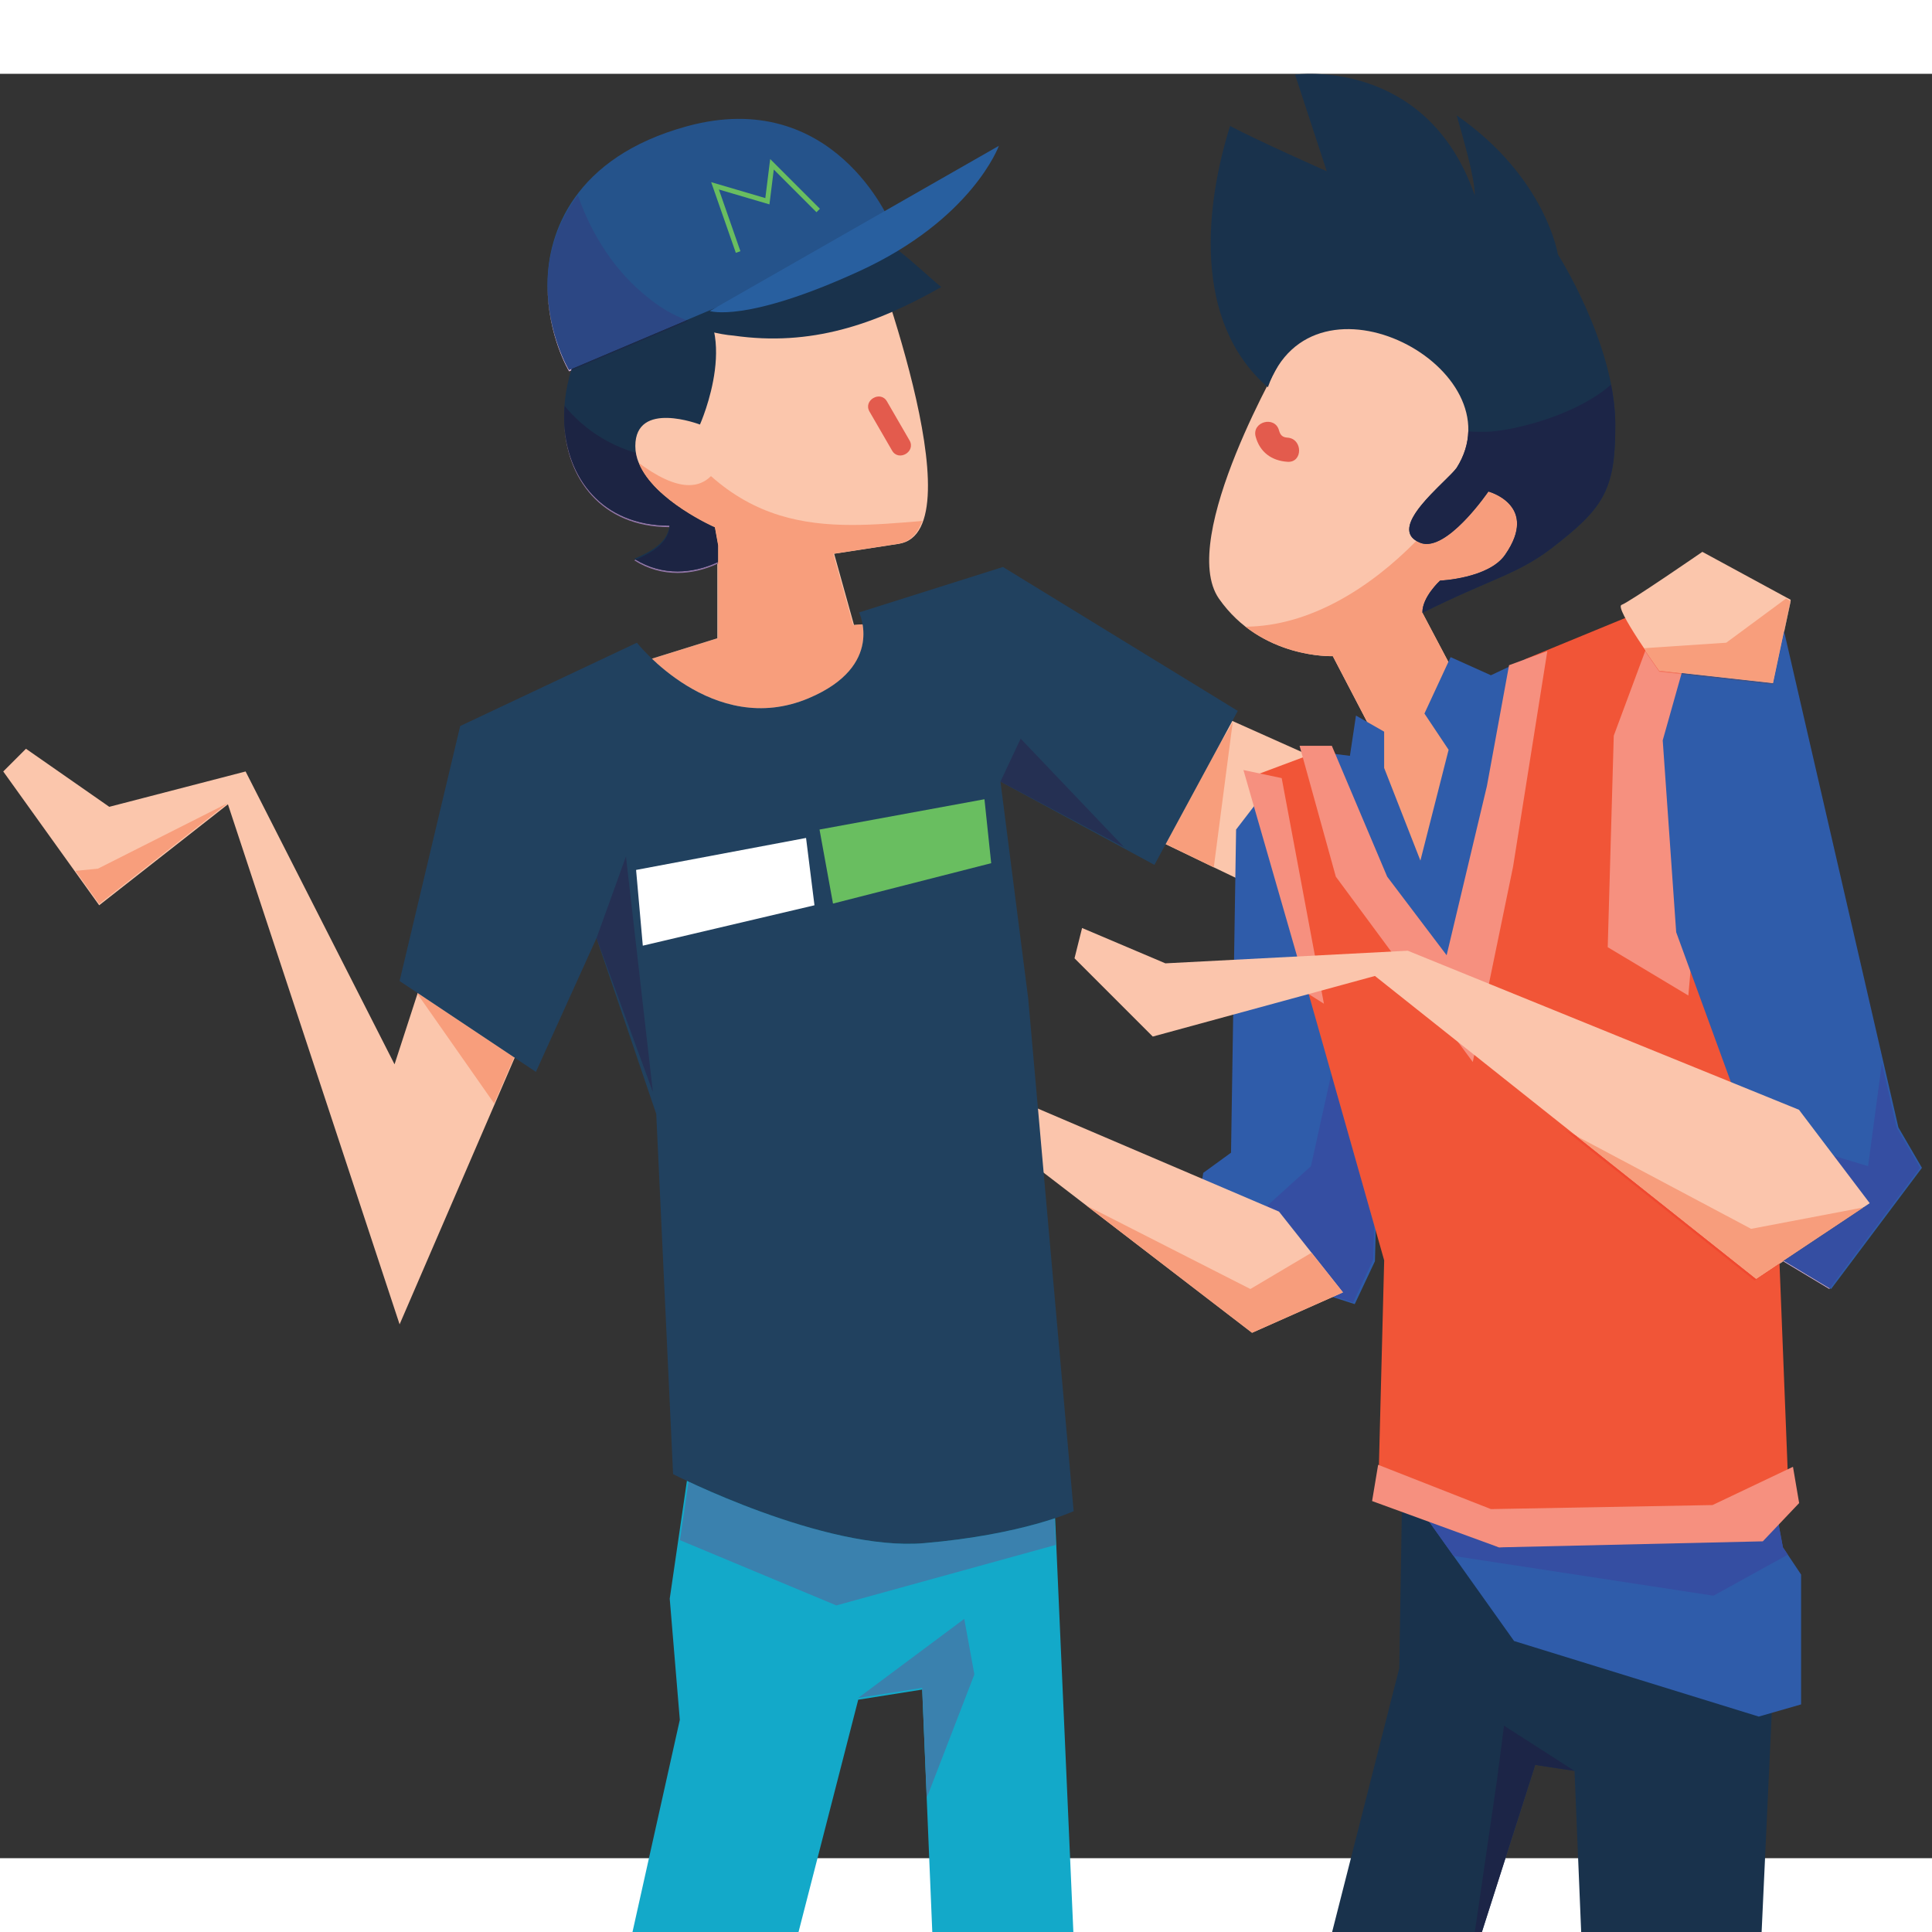 <?xml version="1.0" encoding="UTF-8"?>
<!DOCTYPE svg  PUBLIC '-//W3C//DTD SVG 1.1//EN'  'http://www.w3.org/Graphics/SVG/1.1/DTD/svg11.dtd'>
<svg enable-background="new 0 0 1191 1137" version="1.1" width="400" height="400" viewBox="0 0 1191 1100" xml:space="preserve" xmlns="http://www.w3.org/2000/svg">
<rect x="0" y="0" width="1191" height="1100" fill="#333333" stroke="none"/>
<style type="text/css">
<![CDATA[
	.st0{fill:#13A9C9;}
	.st1{fill:#E35B4D;}
	.st2{fill:#19324C;}
	.st3{fill:#1C2443;}
	.st4{fill:#1C2547;}
	.st5{fill:#1C2A49;}
	.st6{fill:#1F2238;}
	.st7{fill:#21415F;}
	.st8{fill:#F04930;}
	.st9{fill:#F15537;}
	.st10{fill:#253053;}
	.st11{fill:#25538B;}
	.st12{fill:#F47961;}
	.st13{fill:#F6907F;}
	.st14{fill:#285F9F;}
	.st15{fill:#F79D7C;}
	.st16{fill:#F89E7C;}
	.st17{fill:#9175A7;}
	.st18{fill:#956581;}
	.st19{fill:#2C4784;}
	.st20{fill:#FBC5AC;}
	.st21{fill:#FBC6AC;}
	.st22{fill:#2F5CAA;}
	.st23{fill:#FFFFFF;}
	.st24{fill:#CBACD2;}
	.st25{fill:#69BE60;}
	.st26{fill:#CE8C96;}
	.st27{fill:#354EA2;}
	.st28{fill:#3A81AE;}
	.st29{fill:#A182B8;}
	.st30{fill:#A66E8B;}
	.st31{fill:#A85E6D;}
	.st32{fill:#404880;}
	.st33{fill:#405284;}
]]>
</style>
		<polyline class="st0" points="649.41 867.39 668.09 1290.7 580.94 1294.9 568.49 996.05 529.06 1002.3 452.28 1301.1 358.9 1284.5 419.08 1014.7 412.86 940.02 427.38 840.42 649.41 867.39"/>
		<polyline class="st21" points="731.9 386.51 923.32 472.1 881.3 553.03 686.77 459.65 731.9 386.51"/>
		<polyline class="st21" points="269.68 529.16 243.22 610.61 151.4 430.08 67.364 451.87 16.006 416.08 2 430.08 61.139 512.57 140.51 450.32 246.34 770.91 338.16 558.21 269.68 529.16"/>
		<path class="st28" d="m424.44 867.84-5.267 36.108 96.404 40.232 135.26-37.314-0.723-16.368c-14.177 4.714-41.131 11.938-80.59 15.285-3.153 0.267-6.385 0.394-9.692 0.394-48.509 0-111.71-27.259-135.39-38.337"/>
		<polyline class="st22" points="777.56 445.65 762 465.88 758.88 665.08 741.76 677.53 733.98 725.78 835.14 758.46 847.59 732 850.7 615.28 777.56 445.65"/>
		<polyline class="st20" points="257.23 567.04 257.33 567.18 257.38 567.05 257.23 567.04"/>
		<polyline class="st16" points="257.38 567.05 257.33 567.18 304.66 634.78 316.94 606.33 258.14 567.12 257.38 567.05"/>
		<polyline class="st20" points="740.17 485.28 748.24 489.22 748.25 489.16 740.17 485.28"/>
		<polyline class="st16" points="759.92 399.74 751.7 413.68 718.64 474.78 740.17 485.28 748.25 489.16 759.92 399.74"/>
		<path class="st20" d="m791.83 172.75s-66.44 113.6-40.361 150.85c26.069 37.253 70.156 35.394 70.156 35.394l22.347 42.834 11.174 93.109 27.939 18.627 28.549-115.47-34.761-65.802 59.291-37.558 13.952-100.25-76.343-92.511-89.396 9.313 7.453 61.459"/>
		<path class="st15" d="m917.54 257.49s-21.962 32.274-38.031 32.337h-0.047-2e-3c-1.277 0-2.516-0.205-3.704-0.646-0.039-0.014-0.077-0.029-0.115-0.043-0.947-0.368-1.784-0.773-2.52-1.21-28.6 29.167-65.907 52.605-105.29 52.908 22.093 17.216 47.441 18.167 52.778 18.167 0.664 0 1.018-0.015 1.018-0.015l22.347 42.834 11.174 93.109 27.939 18.627 28.549-115.47-34.761-65.802c-4e-3 -0.132-6e-3 -0.263-6e-3 -0.395-6e-3 -9.513 10.876-19.472 10.876-19.472s29.904-1.289 40.038-15.831c5.417-7.771 7.438-14.113 7.436-19.25-9e-3 -15.174-17.679-19.849-17.679-19.849"/>
		<polyline class="st27" points="820.7 616.53 808.15 673.38 780.79 698.13 788.44 701.4 827.87 751.2 822.4 753.63 834.1 757.42 846.55 730.96 847.12 709.69 820.7 616.53"/>
		<path class="st2" d="m876.87 332.29c41.595-20.792 58.342-23.6 79.449-39.722 32.287-24.84 39.686-35.941 39.437-76.988-0.311-49.351-35.388-104.29-35.388-104.29s-7.441-47.497-62.391-85.668c3.726 13.034 11.174 38.171 11.174 49.352-29.795-85.669-110.81-74.496-110.81-74.496l19.55 59.595s-43.442-19.252-59.595-27.928c-14.9 47.485-23.885 120.12 23.283 161.09 27.94-79.154 154.88-11.173 116.39 49.668-6.201 8.693-44.682 37.545-22.335 46.239 16.134 6.213 41.898-31.648 41.898-31.648s31.661 8.377 10.244 39.102c-10.134 14.542-40.038 15.831-40.038 15.831s-11.186 10.235-10.87 19.865"/>
		<path class="st1" d="m793.67 239.18c-9.739-0.657-16.936-5.848-19.586-15.417-2.566-9.29 11.811-13.216 14.37-3.965 0.815 2.943 2.092 4.269 5.216 4.487 9.533 0.633 9.605 15.551 0 14.895z"/>
		<polyline class="st2" points="768.86 1598.7 946.41 1042.5 970.62 1046.2 994.82 1631 1064.4 1611.1 1093.5 982.88 968.75 863.69 864.46 869.27 862.59 982.88 706.16 1597.5 768.86 1598.7"/>
		<polyline class="st22" points="1093.5 878.58 1099.1 908.39 1110.3 925.14 1110.3 1005.2 1084.2 1012.7 933.37 966.12 864.46 869.27 1093.5 878.58"/>
		<polyline class="st5" points="878.52 889.04 896.05 913.68 878.52 889.04 878.52 889.04"/>
		<polyline class="st27" points="1095.4 888.69 1086.1 899.07 924.06 908.39 878.52 889.04 896.05 913.68 1056.3 938.19 1102.1 912.9 1099.1 908.39 1095.4 888.69"/>
		<polygon class="st22" points="940.2 360.85 896.73 575.63 834.65 492.47 812.31 417.97 832.17 420.44 835.9 395.62 853.27 405.54 853.27 427.9 875.62 485.02 893.01 416.72 878.11 394.37 894.24 359.59 919.08 370.77"/>
		<polyline class="st9" points="1048.8 316.15 940.2 360.85 896.73 575.63 836.53 485.62 812.31 417.97 769 434.17 853.29 731.47 849.56 876.73 924.06 908.39 1086.1 899.07 1102.8 880.45 1091.7 599.23 1048.8 316.15"/>
		<polygon class="st13" points="953.86 355.89 932.75 488.74 907.92 609.18 823.49 494.94 801.14 414.25 821.02 414.25 855.15 494.94 891.79 543.36 916.62 439.07 930.27 364.57"/>
		<polyline class="st13" points="1048.8 316.15 1027.1 321.13 994.82 408.03 991.1 538.4 1040.8 568.19 1058.1 370.79 1048.8 316.15"/>
		<polygon class="st13" points="816.14 573.24 790.11 434.17 766.53 429.2 806.22 567"/>
		<polygon class="st13" points="1105.3 858.72 1055.7 882.31 919.1 884.8 849.56 857.49 845.84 879.84 924.06 908.39 1086.7 904.67 1109.1 881.08"/>
		<path class="st29" d="m995.7 212.76c0.03 0.94 0.049 1.882 0.055 2.818 4e-3 0.642 6e-3 1.275 6e-3 1.902 0-0.627-2e-3 -1.261-6e-3 -1.902-5e-3 -0.937-0.024-1.877-0.055-2.818"/>
		<path class="st30" d="m905.13 220.47c-0.238 7.392-2.432 14.955-7.155 22.433-4.833 6.774-29.269 25.792-29.244 37.97-0.025-12.178 24.411-31.196 29.244-37.97 4.723-7.464 6.956-15.037 7.187-22.431-0.011-1e-3 -0.021-1e-3 -0.032-2e-3"/>
		<path class="st31" d="m879.51 289.83h-0.047c0.016 1e-3 0.032 0 0.047 0m-3.753-0.645c1.188 0.441 2.427 0.645 3.704 0.646-1.275-1e-3 -2.517-0.206-3.704-0.646"/>
		<path class="st4" d="m993.13 191.61c-20 17.751-55.595 27.405-74.051 28.949-1.999 0.103-3.936 0.147-5.83 0.147-2.769 0-5.447-0.093-8.09-0.23-0.231 7.394-2.464 14.967-7.187 22.431-4.833 6.774-29.269 25.792-29.244 37.97 7e-3 3.449 1.976 6.35 6.908 8.269 0.038 0.015 0.076 0.029 0.115 0.043 1.187 0.44 2.429 0.645 3.704 0.646h2e-3 0.047c16.068-0.067 38.031-32.337 38.031-32.337s17.67 4.675 17.679 19.851c3e-3 5.138-2.019 11.479-7.436 19.25-10.134 14.542-40.038 15.831-40.038 15.831s-10.882 9.959-10.876 19.472c0 0.132 2e-3 0.263 6e-3 0.395 41.595-20.792 58.342-23.6 79.449-39.722 31.783-24.452 39.448-35.591 39.443-75.085 0-0.627-2e-3 -1.261-6e-3 -1.902-6e-3 -0.937-0.024-1.878-0.055-2.818-0.234-7.036-1.187-14.136-2.571-21.16"/>
		<polyline class="st29" points="946.41 1042.5 905.53 1170.5 905.51 1170.7 946.42 1042.5 946.41 1042.5"/>
		<polyline class="st4" points="927.17 1018.3 922.83 1051.8 905.53 1170.5 946.41 1042.5 946.42 1042.5 946.42 1042.5 970.63 1046.2 927.17 1018.3"/>
		<polyline class="st22" points="1047.8 329.96 1097.6 334.1 1170.3 649.52 1184.8 674.42 1128.8 749.12 1045.8 699.32 1056.1 624.62 1067 621.51 1033.3 529.16 1025 410.89 1047.8 329.96"/>
		<polyline class="st24" points="1099.8 731.76 1099.3 732.08 1127.7 749.12 1128 748.69 1099.8 731.76"/>
		<polyline class="st27" points="1160.1 609.9 1151.6 673.38 1130.6 667.08 1152.6 696.21 1148.7 698.85 1149.4 698.71 1099.8 731.76 1128 748.69 1183.7 674.42 1169.2 649.52 1160.1 609.9"/>
		<polyline class="st20" points="1109 638.63 867.82 540.58 718.42 548.36 667.06 526.57 662.39 545.25 710.64 593.5 847.59 556.14 1082.6 742.9 1152.6 696.21 1109 638.63"/>
		<polyline class="st20" points="827.87 751.2 788.44 701.4 567.46 606.99 481.34 630.84 415.97 612.17 402.49 627.73 491.72 678.58 570.57 621.51 771.84 776.1 827.87 751.2"/>
		<path class="st2" d="m361.02 162.77c-28.585 49.023-10.882 115.75 51.758 115.75-1.362 10.895-12.255 16.341-21.8 20.427 34.056 21.788 78.994-5.447 87.164-39.491 10.894-38.129 8.171-88.514-14.979-121.2-12.255-17.699-57.193-54.473-77.632-27.232l-24.511 51.744"/>
		<path class="st17" d="m391.88 299.51c-0.304 0.132-0.607 0.263-0.909 0.393 8.475 5.419 17.619 7.802 26.707 7.802 8.424 0 16.797-2.049 24.532-5.629v-0.949c-7.733 3.578-16.101 5.625-24.522 5.625-8.765-1e-3 -17.589-2.22-25.808-7.242m-44.067-84.814c1.091 34.593 22.824 64.699 64.813 64.768 0.057-0.312 0.104-0.628 0.145-0.948-41.708 0-63.493-29.578-64.958-63.82"/>
		<path class="st3" d="m348.07 204.7c-0.272 3.358-0.355 6.696-0.251 9.995 1.465 34.242 23.25 63.819 64.958 63.819-0.041 0.32-0.088 0.637-0.145 0.948h0.145c-1.319 10.55-11.577 15.992-20.891 20.046 8.218 5.021 17.043 7.241 25.808 7.241 8.421 0 16.789-2.047 24.522-5.625l-2e-3 -10.343-2.031-11.247s-37.971-16.632-47.065-40.123c0.224 0.167 0.447 0.333 0.671 0.498-0.822-2.026-1.431-4.105-1.782-6.229-15.858-4.646-30.494-13.551-42.32-27.012-0.559-0.643-1.094-1.312-1.617-1.968"/>
		<path class="st21" d="m533.97 100.14s70.098 181.92 20.086 189.61l-39.831 6.116 12.243 43.953 40.464-3.112-56.112 87.517-136.87-54.834 68.781-21.423v-57.182l-2.042-11.247s-49.036-21.448-49.036-50.044c0-28.597 39.844-13.277 39.844-13.277s27.575-61.62-9.192-83.407c-36.78-21.787 57.193-51.746 57.193-51.746l54.47 19.072"/>
		<path class="st2" d="m523.08 93.314c20.427 2.724 42.214 25.874 57.181 38.142-40.84 23.141-80.331 36.758-127.99 29.938-17.702-1.35-50.384-12.244-59.917-29.938-16.353-31.32 36.767-54.482 59.917-59.923l70.812 21.781"/>
		<path class="st11" d="m548.95 91.959s-34.931-84.478-125.62-59.583c-69.438 19.065-85.791 65.699-85.791 97.025 0 31.323 13.277 53.111 13.277 53.111l155.92-66.042 42.215-24.511"/>
		<path class="st14" d="m615.77 44.389s-16.377 45.406-86.37 77.425c-69.973 32.017-91.846 24.417-91.846 24.417l178.22-101.84z"/>
		<path class="st1" d="m549.94 232.28c-4.644-8.019-9.283-16.037-13.922-24.05-4.03-6.961 6.729-13.229 10.749-6.286 4.644 8.019 9.283 16.038 13.922 24.05 4.029 6.961-6.731 13.228-10.749 6.286z"/>
		<path class="st24" d="m337.54 129.9c0 0.15-1e-3 0.302-1e-3 0.452 0 31.317 13.277 53.093 13.277 53.093l1.302-0.551c0.113-0.36 0.23-0.725 0.347-1.084l-1.649 0.699c0-1e-3 -13.135-21.556-13.276-52.609"/>
		<path class="st5" d="m420.38 153.05-67.917 28.767c-0.117 0.359-0.234 0.724-0.347 1.084l69.393-29.376c-0.377-0.156-0.754-0.315-1.129-0.475"/>
		<path class="st5" d="m423.14 151.88-2.759 1.169c0.375 0.16 0.752 0.319 1.129 0.475l2.803-1.187c-0.392-0.15-0.783-0.302-1.173-0.457"/>
		<path class="st19" d="m356.2 74.822c-14.048 18.438-18.581 38.785-18.663 55.082 0.141 31.053 13.276 52.608 13.276 52.608l1.649-0.699 67.917-28.767 2.759-1.169c-8.269-3.283-16.062-7.662-23.156-13.537-20.475-15.919-35.102-38.667-43.782-63.518"/>
		<path class="st20" d="m442.73 301.83c-0.173 0.082-0.346 0.163-0.52 0.243l0.01 45.891-40.365 12.573c0.041 0.039 0.085 0.081 0.126 0.12l40.75-12.692v-46.135"/>
		<path class="st18" d="m442.73 300.88c-0.173 0.082-0.346 0.163-0.52 0.243v0.949c0.174-0.081 0.347-0.161 0.52-0.243v-0.949"/>
		<path class="st6" d="m393.12 239.41c9.094 23.491 47.065 40.123 47.065 40.123l2.031 11.247 2e-3 10.343c0.174-0.081 0.347-0.161 0.52-0.243v-10.1l-2.042-11.247s-37.48-16.394-46.905-39.625c-0.224-0.165-0.448-0.331-0.671-0.498"/>
		<path class="st20" d="m531.75 339.37-5.296 0.407 0.011 0.039 5.292-0.407c-2e-3 -0.013-5e-3 -0.027-7e-3 -0.039"/>
		<path class="st16" d="m393.79 239.91c9.425 23.231 46.905 39.625 46.905 39.625l2.042 11.247v57.183l-40.75 12.692c12.582 11.951 36.879 30.413 66.927 30.413 9.351 0 19.261-1.789 29.545-6.119 33.443-14.082 35.175-34.661 33.305-45.54l-5.292 0.407-0.011-0.039-0.5 0.039-12.255-43.953 39.843-6.116c7.501-1.155 12.255-6.298 14.991-14.091-14.677 1.216-29.099 2.458-43.232 2.458-30.509 0-59.659-5.789-87.021-30.118-3.912 3.912-8.521 5.57-13.548 5.57-9.46-2e-3 -20.4-5.875-30.949-13.658"/>
		<polygon class="st25" points="505.44 83.189 474.79 52.545 471.79 76.617 438.41 66.795 453.61 110.36 456.44 109.37 443.17 71.322 474.33 80.491 477.01 59.004 503.32 85.311"/>
		<path class="st7" d="m618.29 304.02-88.712 28.014s16.231 32.973-31.126 52.914c-59.139 24.9-105.83-34.238-105.83-34.238l-108.94 51.357-37.351 157.19 84.039 56.026 37.352-82.483 36.829 108.42 10.371 222.03s93.389 47.723 154.6 42.542c61.216-5.191 92.341-19.72 92.341-19.72l-28.006-315.92-17.12-133.84 94.934 51.358 51.358-94.934-144.74-88.709"/>
		<path class="st21" d="m1103.9 324.26-54.47-29.569s-45.133 31.126-49.802 32.683c-4.669 1.555 23.345 40.463 23.345 40.463l70.033 7.781 10.894-51.358"/>
		<polygon class="st25" points="606.88 447.2 505.2 465.88 513.51 511.52 611.03 486.62"/>
		<polygon class="st23" points="496.9 471.06 502.09 512.57 396.26 537.47 392.12 490.78"/>
		<polyline class="st20" points="1103.7 324.95 1099.8 343.45 1099.9 343.83 1103.9 325.04 1103.7 324.95"/>
		<path class="st8" d="m1013.4 354.1-0.49 0.033c0.419 0.627 0.835 1.247 1.246 1.855l0.184-0.494c-0.311-0.458-0.625-0.925-0.94-1.394"/>
		<path class="st12" d="m1014.3 355.49-0.184 0.494c4.74 7.024 8.767 12.626 8.767 12.626l13.573 1.508 0.213-0.754-13.786-1.532s-3.92-5.445-8.583-12.342"/>
		<polyline class="st33" points="1099.8 343.45 1093 375.61 1036.7 369.36 1036.5 370.12 1093 376.39 1099.9 343.83 1099.8 343.45"/>
		<path class="st16" d="m1101 323.49-36.854 27.223-50.763 3.383c0.315 0.47 0.629 0.936 0.939 1.394 4.663 6.897 8.583 12.342 8.583 12.342l70.034 7.782 6.822-32.16 3.924-18.5-2.685-1.464"/>
		<polyline class="st20" points="1099.1 731.92 1097 733.29 1097 733.63 1099.3 732.08 1099.1 731.92"/>
		<polyline class="st8" points="964.52 650.93 1081.6 743.93 1097 733.63 1097 733.29 1082.6 742.9 971.59 654.69 964.52 650.93"/>
		<polyline class="st26" points="1099.5 731.6 1099.1 731.92 1099.3 732.08 1099.8 731.76 1099.5 731.6"/>
		<polyline class="st32" points="1149.4 698.71 1148.7 698.85 1099.5 731.6 1099.8 731.76 1149.4 698.71"/>
		<polyline class="st15" points="971.59 654.69 1082.6 742.9 1097 733.29 1099.1 731.92 1099.5 731.6 1148.7 698.85 1079.5 712.03 971.59 654.69"/>
		<polyline class="st15" points="669.73 697.67 771.84 776.1 827.87 751.2 808.51 726.75 770.81 749.12 669.73 697.67"/>
		<polyline class="st10" points="385.88 482.48 367.73 532.8 402.49 627.73 385.88 482.48"/>
		<polyline class="st10" points="629.19 409.85 616.74 436.31 692.99 476.77 629.19 409.85"/>
		<polyline class="st28" points="594.43 952.47 529.06 1001.2 568.49 995 571.31 1062.8 600.66 986.71 594.43 952.47"/>
		<polyline class="st16" points="140.51 449.54 60.361 490 46.5 491.36 61.139 511.79 140.51 449.54"/>
</svg>
